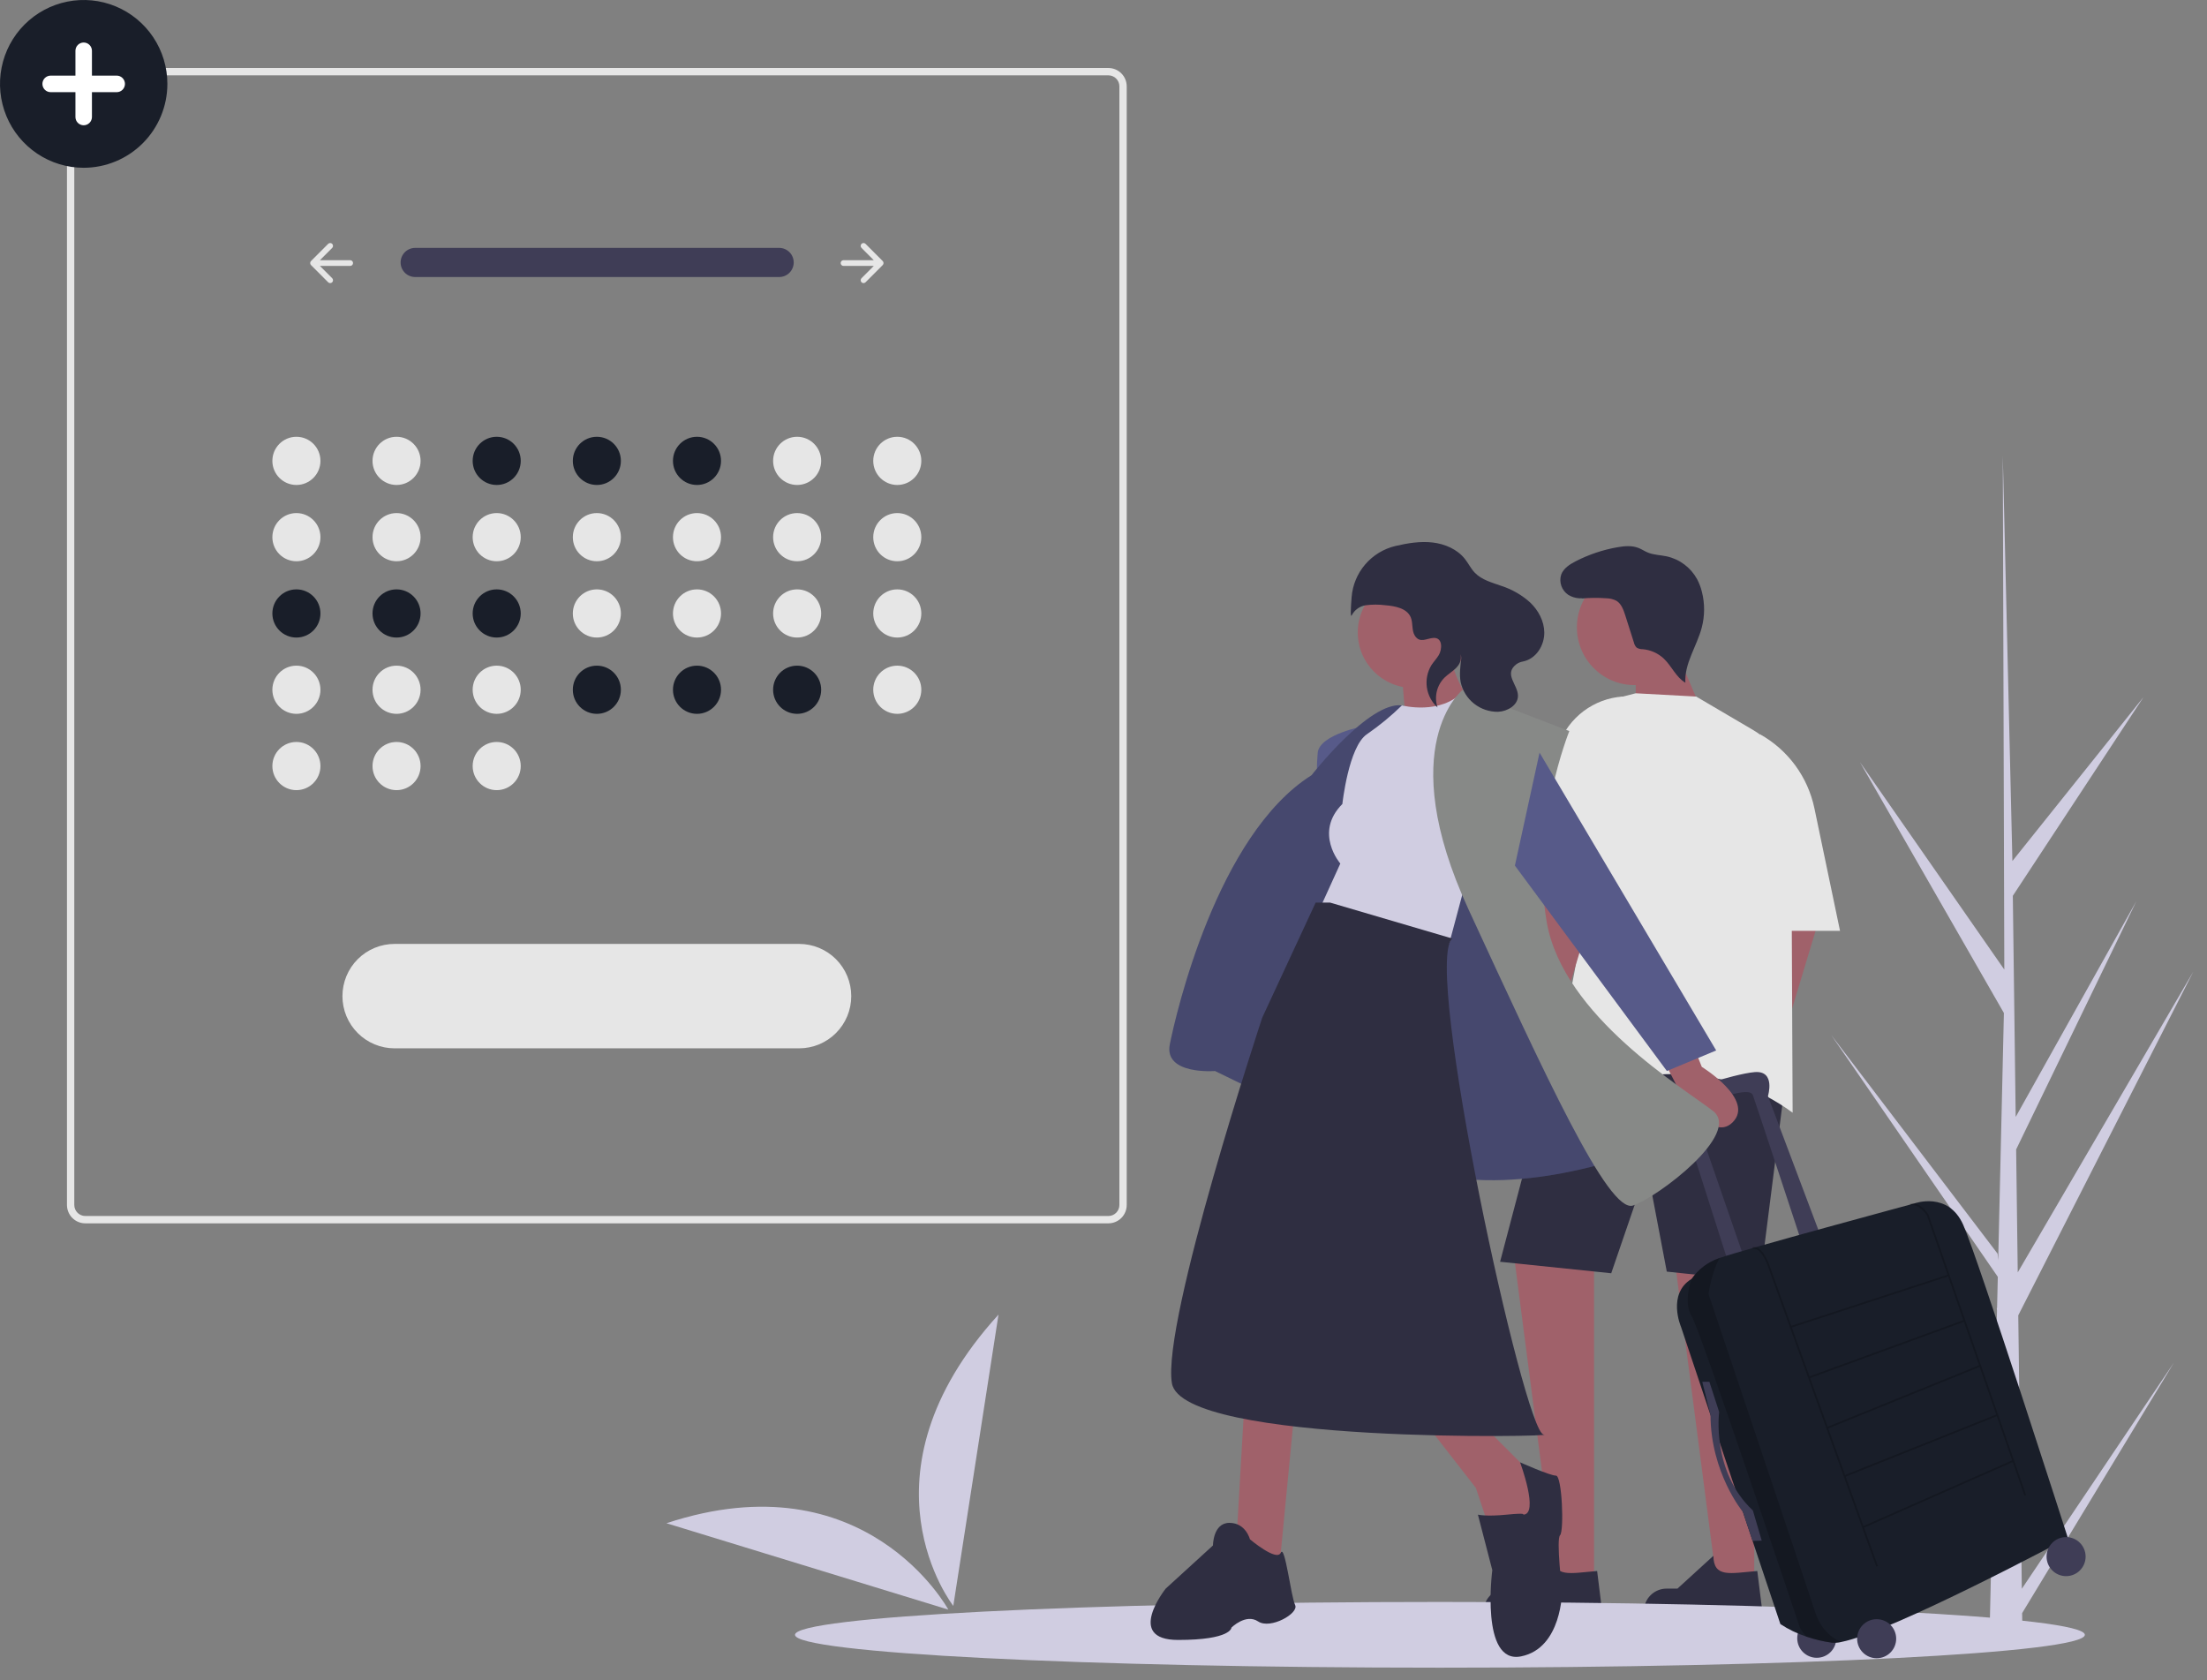 <svg width="155" height="118" viewBox="0 0 155 118" fill="none" xmlns="http://www.w3.org/2000/svg">
<rect x="0" y="0" width="155" height="118" fill="#808080" stroke="none"/>
<g clip-path="url(#clip0)">
<path d="M115.222 116C125.041 116 133 115.391 133 114.641C133 113.89 125.041 113.281 115.222 113.281C105.404 113.281 97.444 113.89 97.444 114.641C97.444 115.391 105.404 116 115.222 116Z" fill="#E6E6E6"/>
<path d="M122.11 75.728L120.391 80.535C120.261 80.899 120.26 81.297 120.389 81.662C120.518 82.027 120.769 82.336 121.099 82.537C121.34 82.683 121.613 82.766 121.894 82.778C122.174 82.79 122.454 82.731 122.706 82.607C122.958 82.483 123.175 82.297 123.337 82.067C123.498 81.836 123.599 81.569 123.631 81.288L124.176 76.418L128.309 62.726L124.75 61L122.11 75.728Z" fill="#A0616A"/>
<path d="M120.676 112.028H123.201V87.406L117.462 87.291L120.676 112.028Z" fill="#A0616A"/>
<path d="M109.427 112.028H111.952V87.406L106.213 87.291L109.427 112.028Z" fill="#A0616A"/>
<path d="M123.603 89.995L117.06 89.305L115.683 82.056L113.158 89.42L105.353 88.614L108.566 76.418C114.441 72.417 120.021 72.504 125.325 76.418L123.603 89.995Z" fill="#2F2E41"/>
<path d="M112.51 113.077C112.549 113.39 112.516 113.707 112.413 114.004C112.311 114.302 112.141 114.572 111.918 114.793C111.695 115.015 111.424 115.182 111.126 115.282C110.828 115.382 110.511 115.411 110.2 115.369L105.548 114.737C105.132 114.672 104.759 114.444 104.51 114.103C104.261 113.763 104.158 113.337 104.222 112.92C104.279 112.544 104.47 112.2 104.758 111.953C105.046 111.705 105.413 111.568 105.793 111.568H106.56L109.084 109.264C109.108 110.834 110.262 110.485 112.168 110.332L112.51 113.077Z" fill="#2F2E41"/>
<path d="M123.759 113.077C123.798 113.39 123.765 113.707 123.662 114.004C123.56 114.302 123.39 114.572 123.167 114.793C122.944 115.015 122.673 115.182 122.375 115.282C122.077 115.382 121.76 115.411 121.449 115.369L116.797 114.737C116.381 114.672 116.008 114.444 115.759 114.103C115.51 113.763 115.407 113.337 115.471 112.92C115.528 112.544 115.719 112.2 116.007 111.953C116.295 111.705 116.662 111.568 117.042 111.568H117.809L120.333 109.264C120.357 110.834 121.511 110.485 123.417 110.332L123.759 113.077Z" fill="#2F2E41"/>
<path d="M114.793 48.114C117.028 48.114 118.839 46.298 118.839 44.058C118.839 41.818 117.028 40.002 114.793 40.002C112.559 40.002 110.747 41.818 110.747 44.058C110.747 46.298 112.559 48.114 114.793 48.114Z" fill="#A0616A"/>
<path d="M119.93 50.875L114.88 51.335V46.848L117.52 45.237L119.93 50.875Z" fill="#A0616A"/>
<path d="M125.898 78.144C120.817 74.414 114.716 74.793 107.992 77.684C111.039 69.038 112.337 60.981 109.943 54.165C109.943 52.961 110.343 51.791 111.08 50.839C111.817 49.888 112.849 49.21 114.013 48.911L114.879 48.689L119.126 48.919L123.114 51.263C123.927 51.74 124.602 52.422 125.073 53.241C125.543 54.06 125.793 54.988 125.797 55.933L125.898 78.144Z" fill="#E6E6E6"/>
<path d="M106.271 74.807L104.551 79.615C104.421 79.979 104.42 80.377 104.549 80.742C104.679 81.107 104.929 81.415 105.26 81.616C105.5 81.762 105.773 81.845 106.054 81.857C106.335 81.87 106.614 81.811 106.866 81.687C107.118 81.562 107.335 81.376 107.497 81.146C107.658 80.916 107.76 80.648 107.791 80.368L108.337 75.498L112.469 61.806L108.911 60.08L106.271 74.807Z" fill="#A0616A"/>
<path d="M129.227 65.373H123.603V51.566C124.575 52.107 125.42 52.852 126.081 53.75C126.741 54.648 127.2 55.678 127.429 56.77L129.227 65.373Z" fill="#E6E6E6"/>
<path d="M111.708 41.862C111.461 41.979 111.189 42.033 110.916 42.018C110.643 42.003 110.378 41.92 110.144 41.777C109.916 41.626 109.744 41.404 109.654 41.145C109.564 40.886 109.562 40.605 109.647 40.345C109.818 39.905 110.249 39.63 110.668 39.415C111.592 38.94 112.583 38.609 113.605 38.431C114.093 38.346 114.609 38.3 115.07 38.481C115.298 38.57 115.503 38.712 115.729 38.805C116.146 38.977 116.61 38.978 117.05 39.072C117.501 39.17 117.926 39.365 118.295 39.642C118.665 39.92 118.971 40.274 119.192 40.68C119.337 40.956 119.448 41.249 119.523 41.552C119.736 42.381 119.733 43.251 119.515 44.078C119.169 45.389 118.287 46.593 118.366 47.947C117.714 47.567 117.409 46.792 116.865 46.268C116.46 45.882 115.936 45.644 115.379 45.594C115.227 45.6 115.076 45.562 114.946 45.483C114.851 45.39 114.785 45.272 114.757 45.142L114.144 43.216C114.019 42.824 113.868 42.398 113.515 42.188C113.298 42.078 113.058 42.019 112.814 42.017C112.23 41.974 111.644 41.98 111.062 42.033" fill="#2F2E41"/>
<path d="M113.043 62.841L106.5 60.31L109.471 52.285C109.817 51.35 110.425 50.535 111.221 49.938C112.018 49.342 112.969 48.987 113.961 48.919L113.043 62.841Z" fill="#E6E6E6"/>
<path d="M77.845 85.915H5.989C5.648 85.914 5.321 85.778 5.08 85.537C4.839 85.295 4.704 84.967 4.703 84.625V6.065C4.704 5.723 4.839 5.395 5.08 5.154C5.321 4.912 5.648 4.776 5.989 4.776H77.845C78.186 4.776 78.513 4.912 78.754 5.154C78.995 5.395 79.13 5.723 79.131 6.065V84.625C79.13 84.967 78.995 85.295 78.754 85.537C78.513 85.778 78.186 85.914 77.845 85.915ZM5.989 5.291C5.785 5.292 5.589 5.373 5.444 5.518C5.299 5.663 5.218 5.86 5.218 6.065V84.625C5.218 84.831 5.299 85.027 5.444 85.172C5.589 85.317 5.785 85.399 5.989 85.399H77.845C78.049 85.399 78.245 85.317 78.39 85.172C78.535 85.027 78.616 84.831 78.616 84.625V6.065C78.616 5.86 78.535 5.663 78.39 5.518C78.245 5.373 78.049 5.292 77.845 5.291H5.989Z" fill="#E6E6E6"/>
<path d="M20.817 34.059C21.749 34.059 22.505 33.301 22.505 32.367C22.505 31.432 21.749 30.675 20.817 30.675C19.885 30.675 19.129 31.432 19.129 32.367C19.129 33.301 19.885 34.059 20.817 34.059Z" fill="#E6E6E6"/>
<path d="M27.85 34.059C28.782 34.059 29.538 33.301 29.538 32.367C29.538 31.432 28.782 30.675 27.85 30.675C26.918 30.675 26.162 31.432 26.162 32.367C26.162 33.301 26.918 34.059 27.85 34.059Z" fill="#E6E6E6"/>
<path d="M34.884 34.059C35.817 34.059 36.572 33.301 36.572 32.367C36.572 31.432 35.817 30.675 34.884 30.675C33.952 30.675 33.196 31.432 33.196 32.367C33.196 33.301 33.952 34.059 34.884 34.059Z" fill="#191E29"/>
<path d="M41.917 34.059C42.85 34.059 43.605 33.301 43.605 32.367C43.605 31.432 42.85 30.675 41.917 30.675C40.985 30.675 40.23 31.432 40.23 32.367C40.23 33.301 40.985 34.059 41.917 34.059Z" fill="#191E29"/>
<path d="M48.951 34.059C49.883 34.059 50.639 33.301 50.639 32.367C50.639 31.432 49.883 30.675 48.951 30.675C48.018 30.675 47.263 31.432 47.263 32.367C47.263 33.301 48.018 34.059 48.951 34.059Z" fill="#191E29"/>
<path d="M55.984 34.059C56.916 34.059 57.672 33.301 57.672 32.367C57.672 31.432 56.916 30.675 55.984 30.675C55.052 30.675 54.296 31.432 54.296 32.367C54.296 33.301 55.052 34.059 55.984 34.059Z" fill="#E6E6E6"/>
<path d="M63.017 34.059C63.949 34.059 64.705 33.301 64.705 32.367C64.705 31.432 63.949 30.675 63.017 30.675C62.085 30.675 61.329 31.432 61.329 32.367C61.329 33.301 62.085 34.059 63.017 34.059Z" fill="#E6E6E6"/>
<path d="M20.817 39.417C21.749 39.417 22.505 38.66 22.505 37.725C22.505 36.791 21.749 36.033 20.817 36.033C19.885 36.033 19.129 36.791 19.129 37.725C19.129 38.66 19.885 39.417 20.817 39.417Z" fill="#E6E6E6"/>
<path d="M27.85 39.417C28.782 39.417 29.538 38.66 29.538 37.725C29.538 36.791 28.782 36.033 27.85 36.033C26.918 36.033 26.162 36.791 26.162 37.725C26.162 38.66 26.918 39.417 27.85 39.417Z" fill="#E6E6E6"/>
<path d="M34.884 39.417C35.817 39.417 36.572 38.66 36.572 37.725C36.572 36.791 35.817 36.033 34.884 36.033C33.952 36.033 33.196 36.791 33.196 37.725C33.196 38.66 33.952 39.417 34.884 39.417Z" fill="#E6E6E6"/>
<path d="M41.917 39.417C42.85 39.417 43.605 38.66 43.605 37.725C43.605 36.791 42.85 36.033 41.917 36.033C40.985 36.033 40.23 36.791 40.23 37.725C40.23 38.66 40.985 39.417 41.917 39.417Z" fill="#E6E6E6"/>
<path d="M48.951 39.417C49.883 39.417 50.639 38.66 50.639 37.725C50.639 36.791 49.883 36.033 48.951 36.033C48.018 36.033 47.263 36.791 47.263 37.725C47.263 38.66 48.018 39.417 48.951 39.417Z" fill="#E6E6E6"/>
<path d="M55.984 39.417C56.916 39.417 57.672 38.66 57.672 37.725C57.672 36.791 56.916 36.033 55.984 36.033C55.052 36.033 54.296 36.791 54.296 37.725C54.296 38.66 55.052 39.417 55.984 39.417Z" fill="#E6E6E6"/>
<path d="M63.017 39.417C63.949 39.417 64.705 38.66 64.705 37.725C64.705 36.791 63.949 36.033 63.017 36.033C62.085 36.033 61.329 36.791 61.329 37.725C61.329 38.66 62.085 39.417 63.017 39.417Z" fill="#E6E6E6"/>
<path d="M20.817 44.775C21.749 44.775 22.505 44.018 22.505 43.083C22.505 42.149 21.749 41.391 20.817 41.391C19.885 41.391 19.129 42.149 19.129 43.083C19.129 44.018 19.885 44.775 20.817 44.775Z" fill="#191E29"/>
<path d="M27.85 44.775C28.782 44.775 29.538 44.018 29.538 43.083C29.538 42.149 28.782 41.391 27.85 41.391C26.918 41.391 26.162 42.149 26.162 43.083C26.162 44.018 26.918 44.775 27.85 44.775Z" fill="#191E29"/>
<path d="M34.884 44.775C35.817 44.775 36.572 44.018 36.572 43.083C36.572 42.149 35.817 41.391 34.884 41.391C33.952 41.391 33.196 42.149 33.196 43.083C33.196 44.018 33.952 44.775 34.884 44.775Z" fill="#191E29"/>
<path d="M41.917 44.775C42.85 44.775 43.605 44.018 43.605 43.083C43.605 42.149 42.85 41.391 41.917 41.391C40.985 41.391 40.23 42.149 40.23 43.083C40.23 44.018 40.985 44.775 41.917 44.775Z" fill="#E6E6E6"/>
<path d="M48.951 44.775C49.883 44.775 50.639 44.018 50.639 43.083C50.639 42.149 49.883 41.391 48.951 41.391C48.018 41.391 47.263 42.149 47.263 43.083C47.263 44.018 48.018 44.775 48.951 44.775Z" fill="#E6E6E6"/>
<path d="M55.984 44.775C56.916 44.775 57.672 44.018 57.672 43.083C57.672 42.149 56.916 41.391 55.984 41.391C55.052 41.391 54.296 42.149 54.296 43.083C54.296 44.018 55.052 44.775 55.984 44.775Z" fill="#E6E6E6"/>
<path d="M63.017 44.775C63.949 44.775 64.705 44.018 64.705 43.083C64.705 42.149 63.949 41.391 63.017 41.391C62.085 41.391 61.329 42.149 61.329 43.083C61.329 44.018 62.085 44.775 63.017 44.775Z" fill="#E6E6E6"/>
<path d="M20.817 50.133C21.749 50.133 22.505 49.376 22.505 48.441C22.505 47.507 21.749 46.749 20.817 46.749C19.885 46.749 19.129 47.507 19.129 48.441C19.129 49.376 19.885 50.133 20.817 50.133Z" fill="#E6E6E6"/>
<path d="M27.85 50.133C28.782 50.133 29.538 49.376 29.538 48.441C29.538 47.507 28.782 46.749 27.85 46.749C26.918 46.749 26.162 47.507 26.162 48.441C26.162 49.376 26.918 50.133 27.85 50.133Z" fill="#E6E6E6"/>
<path d="M20.817 55.492C21.749 55.492 22.505 54.734 22.505 53.8C22.505 52.865 21.749 52.108 20.817 52.108C19.885 52.108 19.129 52.865 19.129 53.8C19.129 54.734 19.885 55.492 20.817 55.492Z" fill="#E6E6E6"/>
<path d="M27.85 55.492C28.782 55.492 29.538 54.734 29.538 53.8C29.538 52.865 28.782 52.108 27.85 52.108C26.918 52.108 26.162 52.865 26.162 53.8C26.162 54.734 26.918 55.492 27.85 55.492Z" fill="#E6E6E6"/>
<path d="M34.884 55.492C35.817 55.492 36.572 54.734 36.572 53.8C36.572 52.865 35.817 52.108 34.884 52.108C33.952 52.108 33.196 52.865 33.196 53.8C33.196 54.734 33.952 55.492 34.884 55.492Z" fill="#E6E6E6"/>
<path d="M34.884 50.133C35.817 50.133 36.572 49.376 36.572 48.441C36.572 47.507 35.817 46.749 34.884 46.749C33.952 46.749 33.196 47.507 33.196 48.441C33.196 49.376 33.952 50.133 34.884 50.133Z" fill="#E6E6E6"/>
<path d="M41.917 50.133C42.85 50.133 43.605 49.376 43.605 48.441C43.605 47.507 42.85 46.749 41.917 46.749C40.985 46.749 40.23 47.507 40.23 48.441C40.23 49.376 40.985 50.133 41.917 50.133Z" fill="#191E29"/>
<path d="M48.951 50.133C49.883 50.133 50.639 49.376 50.639 48.441C50.639 47.507 49.883 46.749 48.951 46.749C48.018 46.749 47.263 47.507 47.263 48.441C47.263 49.376 48.018 50.133 48.951 50.133Z" fill="#191E29"/>
<path d="M55.984 50.133C56.916 50.133 57.672 49.376 57.672 48.441C57.672 47.507 56.916 46.749 55.984 46.749C55.052 46.749 54.296 47.507 54.296 48.441C54.296 49.376 55.052 50.133 55.984 50.133Z" fill="#191E29"/>
<path d="M63.017 50.133C63.949 50.133 64.705 49.376 64.705 48.441C64.705 47.507 63.949 46.749 63.017 46.749C62.085 46.749 61.329 47.507 61.329 48.441C61.329 49.376 62.085 50.133 63.017 50.133Z" fill="#E6E6E6"/>
<path d="M29.139 17.41C28.871 17.415 28.616 17.524 28.428 17.716C28.241 17.907 28.136 18.164 28.136 18.433C28.136 18.701 28.241 18.958 28.428 19.149C28.616 19.341 28.871 19.45 29.139 19.455H54.706C54.84 19.457 54.973 19.433 55.098 19.384C55.222 19.334 55.336 19.261 55.432 19.168C55.529 19.074 55.606 18.963 55.659 18.839C55.713 18.716 55.741 18.584 55.743 18.449C55.746 18.315 55.721 18.181 55.672 18.057C55.623 17.932 55.55 17.818 55.456 17.721C55.363 17.625 55.252 17.547 55.129 17.494C55.006 17.441 54.873 17.412 54.739 17.41C54.728 17.41 54.717 17.41 54.706 17.41H29.139Z" fill="#3F3D56"/>
<path d="M60.504 17.126C60.486 17.144 60.471 17.166 60.461 17.191C60.451 17.215 60.446 17.241 60.446 17.268C60.446 17.294 60.451 17.32 60.461 17.345C60.471 17.369 60.486 17.391 60.504 17.41L61.366 18.273H59.242C59.188 18.273 59.137 18.295 59.1 18.332C59.062 18.37 59.041 18.421 59.041 18.475C59.041 18.528 59.062 18.579 59.1 18.617C59.137 18.655 59.188 18.676 59.242 18.676H61.366L60.504 19.539C60.486 19.558 60.471 19.58 60.461 19.605C60.451 19.629 60.446 19.655 60.446 19.681C60.446 19.708 60.451 19.734 60.461 19.758C60.471 19.783 60.486 19.805 60.504 19.824C60.523 19.842 60.545 19.857 60.569 19.867C60.594 19.877 60.62 19.883 60.646 19.883C60.673 19.883 60.699 19.877 60.723 19.867C60.747 19.857 60.77 19.842 60.788 19.824L61.992 18.617C62.03 18.579 62.051 18.528 62.051 18.475C62.051 18.421 62.03 18.37 61.992 18.332L60.788 17.126C60.77 17.107 60.747 17.092 60.723 17.082C60.699 17.072 60.673 17.067 60.646 17.067C60.62 17.067 60.594 17.072 60.569 17.082C60.545 17.092 60.523 17.107 60.504 17.126Z" fill="#E6E6E6"/>
<path d="M23.331 17.126C23.349 17.144 23.364 17.166 23.374 17.191C23.384 17.215 23.389 17.241 23.389 17.268C23.389 17.294 23.384 17.32 23.374 17.345C23.364 17.369 23.349 17.391 23.331 17.41L22.469 18.273H24.593C24.647 18.273 24.698 18.295 24.735 18.332C24.773 18.37 24.794 18.421 24.794 18.475C24.794 18.528 24.773 18.579 24.735 18.617C24.698 18.655 24.647 18.676 24.593 18.676H22.469L23.331 19.539C23.368 19.577 23.389 19.628 23.389 19.681C23.389 19.735 23.368 19.786 23.331 19.824C23.293 19.861 23.242 19.883 23.189 19.883C23.136 19.883 23.084 19.861 23.047 19.824L21.843 18.617C21.805 18.579 21.784 18.528 21.784 18.475C21.784 18.421 21.805 18.37 21.843 18.332L23.047 17.126C23.066 17.107 23.088 17.092 23.112 17.082C23.136 17.072 23.162 17.067 23.189 17.067C23.215 17.067 23.241 17.072 23.265 17.082C23.29 17.092 23.312 17.107 23.331 17.126Z" fill="#E6E6E6"/>
<path d="M27.71 66.291C27.229 66.291 26.753 66.386 26.309 66.57C25.865 66.754 25.462 67.024 25.122 67.364C24.782 67.705 24.512 68.109 24.328 68.554C24.145 68.999 24.05 69.476 24.05 69.958C24.05 70.439 24.145 70.916 24.328 71.361C24.512 71.806 24.782 72.21 25.122 72.551C25.462 72.891 25.865 73.161 26.309 73.345C26.753 73.529 27.229 73.624 27.71 73.624H56.124C56.605 73.624 57.081 73.529 57.525 73.345C57.969 73.161 58.372 72.891 58.712 72.551C59.052 72.21 59.322 71.806 59.506 71.361C59.69 70.916 59.784 70.439 59.784 69.958C59.784 69.476 59.69 68.999 59.506 68.554C59.322 68.109 59.052 67.705 58.712 67.364C58.372 67.024 57.969 66.754 57.525 66.57C57.081 66.386 56.605 66.291 56.124 66.291H27.71Z" fill="#E6E6E6"/>
<path d="M5.877 11.783C4.715 11.783 3.579 11.438 2.612 10.79C1.646 10.143 0.892 9.223 0.447 8.146C0.003 7.07 -0.114 5.885 0.113 4.742C0.34 3.599 0.899 2.55 1.721 1.726C2.543 0.902 3.591 0.341 4.731 0.113C5.871 -0.114 7.053 0.003 8.127 0.448C9.201 0.894 10.119 1.65 10.764 2.618C11.41 3.587 11.755 4.726 11.755 5.892C11.753 7.454 11.133 8.951 10.031 10.056C8.93 11.16 7.436 11.781 5.877 11.783Z" fill="#191E29"/>
<path d="M8.197 5.311H6.457V3.567C6.457 3.413 6.396 3.265 6.287 3.156C6.179 3.047 6.031 2.986 5.877 2.986C5.724 2.986 5.576 3.047 5.467 3.156C5.359 3.265 5.298 3.413 5.298 3.567V5.311H3.558C3.405 5.311 3.257 5.372 3.148 5.481C3.04 5.59 2.979 5.738 2.979 5.892C2.979 6.046 3.04 6.194 3.148 6.303C3.257 6.412 3.405 6.473 3.558 6.473H5.298V8.217C5.298 8.371 5.359 8.519 5.467 8.628C5.576 8.737 5.724 8.798 5.877 8.798C6.031 8.798 6.179 8.737 6.287 8.628C6.396 8.519 6.457 8.371 6.457 8.217V6.473H8.197C8.35 6.473 8.498 6.412 8.606 6.303C8.715 6.194 8.776 6.046 8.776 5.892C8.776 5.738 8.715 5.59 8.606 5.481C8.498 5.372 8.35 5.311 8.197 5.311Z" fill="white"/>
</g>
<g clip-path="url(#clip1)">
<path d="M141.995 111.579L152.679 95.691L142.017 113.288L142.039 115.076C141.259 115.082 140.487 115.069 139.722 115.037L140.252 92.056L140.238 91.878L140.257 91.844L140.308 89.673L128.607 72.685L140.294 88.047L140.336 88.506L140.736 71.143L130.63 53.53L140.765 68.093L140.659 32.12L140.659 32L140.662 32.118L141.333 60.469L150.544 48.953L141.363 62.911L141.564 78.443L150.04 63.285L141.596 80.726L141.708 89.362L154.033 68.248L141.745 92.375L141.995 111.579Z" fill="#D0CDE1"/>
<path d="M101.128 117.121C126.143 117.121 146.422 116.087 146.422 114.813C146.422 113.538 126.143 112.505 101.128 112.505C76.113 112.505 55.834 113.538 55.834 114.813C55.834 116.087 76.113 117.121 101.128 117.121Z" fill="#D0CDE1"/>
<path d="M127.593 116.426C128.35 116.426 128.964 115.812 128.964 115.055C128.964 114.298 128.35 113.684 127.593 113.684C126.836 113.684 126.222 114.298 126.222 115.055C126.222 115.812 126.836 116.426 127.593 116.426Z" fill="#3F3D56"/>
<path d="M127.78 86.574L124.165 76.976C124.165 76.976 124.726 75.169 123.231 75.294C121.735 75.418 117.746 76.79 117.746 76.79C117.746 76.79 116.375 76.914 118.245 78.846L121.486 89.004L122.545 88.506L119.055 78.41C119.055 78.41 118.868 77.724 119.554 77.537C120.239 77.35 122.857 76.229 123.106 76.914C123.355 77.6 126.596 87.446 126.596 87.446L127.78 86.574Z" fill="#3F3D56"/>
<path d="M118.058 93.18L125.038 114.057C125.603 114.431 126.215 114.728 126.86 114.938C127.442 115.138 128.042 115.281 128.652 115.366C128.88 115.384 129.108 115.365 129.33 115.312C132.919 114.595 145.23 108.012 145.23 108.012C145.23 108.012 138.935 88.381 137.876 86.013C136.816 83.645 134.448 84.517 134.448 84.517C134.448 84.517 122.486 87.747 120.769 88.347C120.733 88.36 120.702 88.371 120.675 88.381C119.919 88.654 119.266 89.154 118.807 89.814L118.806 89.814C117.061 90.874 118.058 93.18 118.058 93.18Z" fill="#191E29"/>
<path opacity="0.2" d="M123.068 87.591L123.102 87.711C123.642 87.56 124.102 88.765 124.107 88.777L131.772 110.027L131.889 109.985L130.917 107.29L141.357 102.679L142.179 105.041L142.297 105L135.44 85.3L135.436 85.294C135.411 85.255 134.833 84.352 134.147 84.534L134.179 84.654C134.752 84.502 135.278 85.28 135.327 85.355L136.778 89.525L125.803 93.112L124.224 88.734C124.203 88.679 123.719 87.409 123.068 87.591ZM136.819 89.642L137.888 92.714L127.084 96.662L125.846 93.229L136.819 89.642ZM128.36 100.199L127.126 96.78L137.929 92.832L138.991 95.881L128.36 100.199ZM139.032 95.999L140.196 99.342L129.582 103.589L128.402 100.316L139.032 95.999ZM130.875 107.173L129.625 103.706L140.237 99.46L141.316 102.561L130.875 107.173Z" fill="black"/>
<path opacity="0.2" d="M118.805 92.432C119.428 93.429 126.408 114.306 126.408 114.306C126.538 114.531 126.689 114.742 126.859 114.938C127.441 115.138 128.042 115.281 128.652 115.366C128.879 115.384 129.108 115.365 129.329 115.312C128.901 115.158 127.943 114.657 127.468 113.185C126.845 111.253 119.989 90.874 119.989 90.874C119.989 90.874 120.204 89.337 120.768 88.347C120.733 88.36 120.702 88.371 120.675 88.381C119.919 88.654 119.266 89.154 118.806 89.814L118.805 89.814C118.805 89.814 118.182 91.435 118.805 92.432Z" fill="black"/>
<path d="M120.052 97.044L120.738 99.163C120.738 99.163 120.177 103.338 123.106 106.08L123.729 108.199L123.085 108.217L122.405 106.182C122.405 106.182 120.146 103.457 120.13 99.378L119.554 97.044H120.052Z" fill="#3F3D56"/>
<path d="M131.8 116.457C132.557 116.457 133.171 115.843 133.171 115.086C133.171 114.329 132.557 113.715 131.8 113.715C131.043 113.715 130.429 114.329 130.429 115.086C130.429 115.843 131.043 116.457 131.8 116.457Z" fill="#3F3D56"/>
<path d="M145.104 110.692C145.862 110.692 146.475 110.078 146.475 109.321C146.475 108.564 145.862 107.95 145.104 107.95C144.347 107.95 143.733 108.564 143.733 109.321C143.733 110.078 144.347 110.692 145.104 110.692Z" fill="#3F3D56"/>
<path d="M95.863 50.982C95.863 50.982 92.689 51.559 92.545 52.857C92.463 53.769 92.463 54.686 92.545 55.598L95.863 50.982Z" fill="#575A89"/>
<path d="M114.038 81.275C114.038 81.275 104.806 84.592 98.748 81.707C92.689 78.822 85.333 75.216 85.333 75.216C85.333 75.216 81.726 75.505 82.159 73.341C82.592 71.177 85.477 58.628 92.112 54.444C92.112 54.444 96.151 49.251 98.459 49.54C100.767 49.828 109.711 71.177 109.711 71.177L114.038 81.275Z" fill="#575A89"/>
<path opacity="0.2" d="M114.038 81.275C114.038 81.275 104.806 84.592 98.748 81.707C92.689 78.822 85.333 75.216 85.333 75.216C85.333 75.216 81.726 75.505 82.159 73.341C82.592 71.177 85.477 58.628 92.112 54.444C92.112 54.444 96.151 49.251 98.459 49.54C100.767 49.828 109.711 71.177 109.711 71.177L114.038 81.275Z" fill="black"/>
<path d="M118.942 73.485L119.519 74.927C119.519 74.927 123.27 77.235 121.683 78.822C120.096 80.409 117.708 76.153 117.708 76.153L116.778 74.35L118.942 73.485Z" fill="#A0616A"/>
<path d="M87.352 99.306L86.775 109.259L89.805 110.557L90.959 98.585L87.352 99.306Z" fill="#A0616A"/>
<path d="M99.613 99.305L103.652 104.498L104.806 107.96L107.691 107.816L108.412 104.354L104.373 100.315L99.613 99.305Z" fill="#A0616A"/>
<path d="M99.252 48.314C101.403 48.314 103.147 46.57 103.147 44.419C103.147 42.268 101.403 40.524 99.252 40.524C97.101 40.524 95.357 42.268 95.357 44.419C95.357 46.57 97.101 48.314 99.252 48.314Z" fill="#A0616A"/>
<path d="M98.459 47.376L98.748 50.982L103.363 49.54C103.363 49.54 101.632 46.799 102.065 46.078L98.459 47.376Z" fill="#A0616A"/>
<path d="M98.459 49.54C98.459 49.54 101.192 50.261 102.783 48.53L106.105 50.117L101.777 66.273L92.689 63.82L94.132 60.647C94.132 60.647 92.257 58.483 94.276 56.464C94.276 56.464 94.709 52.425 96.007 51.559C96.881 50.957 97.701 50.282 98.459 49.54Z" fill="#D0CDE1"/>
<path d="M102.714 48.458C102.714 48.458 97.81 52.352 103.147 63.892C108.484 75.432 112.956 85.241 114.687 84.664C116.418 84.087 122.332 79.615 120.313 78.029C118.293 76.442 109.782 71.393 108.628 64.758C107.474 58.122 110.215 51.343 110.215 51.343L102.714 48.458Z" fill="#878987"/>
<path d="M108.124 52.857L120.529 73.773L117.067 75.216L106.393 60.791L108.124 52.857Z" fill="#575A89"/>
<path d="M93.411 63.388H92.401L88.65 71.465C88.65 71.465 81.582 92.814 82.304 97.142C83.025 101.469 109.856 100.887 108.413 100.748C107.04 100.616 99.897 67.723 101.994 65.912L93.411 63.388Z" fill="#2F2E41"/>
<path d="M87.784 108.104C87.784 108.104 87.496 106.95 86.342 106.95C85.188 106.95 85.188 108.537 85.188 108.537L81.87 111.566C81.87 111.566 78.985 115.173 82.736 115.173C86.486 115.173 86.486 114.307 86.486 114.307C86.486 114.307 87.496 113.297 88.361 113.874C89.227 114.451 91.246 113.297 90.958 112.72C90.669 112.143 90.238 108.411 89.949 109.051C89.66 109.691 87.784 108.104 87.784 108.104Z" fill="#2F2E41"/>
<path d="M106.969 106.374C106.969 106.374 107.258 106.229 105.815 106.374C104.373 106.518 103.796 106.374 103.796 106.374L104.806 110.268C104.806 110.268 103.94 116.904 106.825 116.327C109.71 115.75 109.71 111.711 109.71 111.711C109.71 111.711 109.277 108.105 109.566 107.816C109.854 107.528 109.71 103.633 109.277 103.633C108.845 103.633 106.756 102.698 106.756 102.698C106.756 102.698 108.123 106.374 106.969 106.374Z" fill="#2F2E41"/>
<path d="M99.371 44.652C99.129 44.279 99.251 43.772 99.081 43.361C98.814 42.715 97.985 42.564 97.289 42.505C96.828 42.446 96.361 42.447 95.9 42.509C95.697 42.543 95.504 42.624 95.337 42.745C95.169 42.866 95.033 43.024 94.937 43.207C94.834 43.414 94.86 42.767 94.926 41.936C94.993 41.089 95.327 40.284 95.88 39.639C96.434 38.993 97.178 38.54 98.005 38.344C98.015 38.342 98.025 38.34 98.034 38.337C98.882 38.142 99.756 37.998 100.619 38.1C101.483 38.201 102.344 38.574 102.883 39.256C103.129 39.568 103.303 39.936 103.578 40.223C104.062 40.727 104.778 40.911 105.436 41.145C106.19 41.388 106.884 41.788 107.473 42.32C108.042 42.867 108.445 43.617 108.457 44.407C108.471 45.328 107.885 46.279 106.941 46.461C106.777 46.489 106.622 46.556 106.488 46.656C105.587 47.355 106.615 48.087 106.608 48.874C106.602 49.531 105.871 49.959 105.215 49.989C104.602 50 104.004 49.797 103.523 49.416C103.043 49.034 102.71 48.498 102.583 47.898C102.484 47.359 102.56 46.805 102.624 46.261C102.698 45.639 101.357 44.172 102.243 45.247C102.416 45.451 102.532 45.697 102.581 45.96C102.729 46.819 101.947 47.108 101.455 47.584C101.184 47.853 100.994 48.192 100.907 48.564C100.82 48.935 100.838 49.324 100.96 49.685C100.554 49.317 100.289 48.819 100.211 48.276C100.133 47.733 100.246 47.18 100.532 46.712C100.691 46.469 100.896 46.257 101.046 46.009C101.281 45.621 101.346 44.777 100.688 44.8C100.219 44.817 99.732 45.207 99.371 44.652Z" fill="#2F2E41"/>
<path d="M66.602 113.043C66.602 113.043 60.81 102.354 46.806 106.976L66.602 113.043Z" fill="#D0CDE1"/>
<path d="M66.951 112.782C66.951 112.782 59.789 103.679 70.126 92.323L66.951 112.782Z" fill="#D0CDE1"/>
</g>
<defs>
<clipPath id="clip0">
<rect width="133" height="116" fill="white"/>
</clipPath>
<clipPath id="clip1">
<rect width="107.227" height="85.12" fill="white" transform="translate(46.806 32)"/>
</clipPath>
</defs>
</svg>
